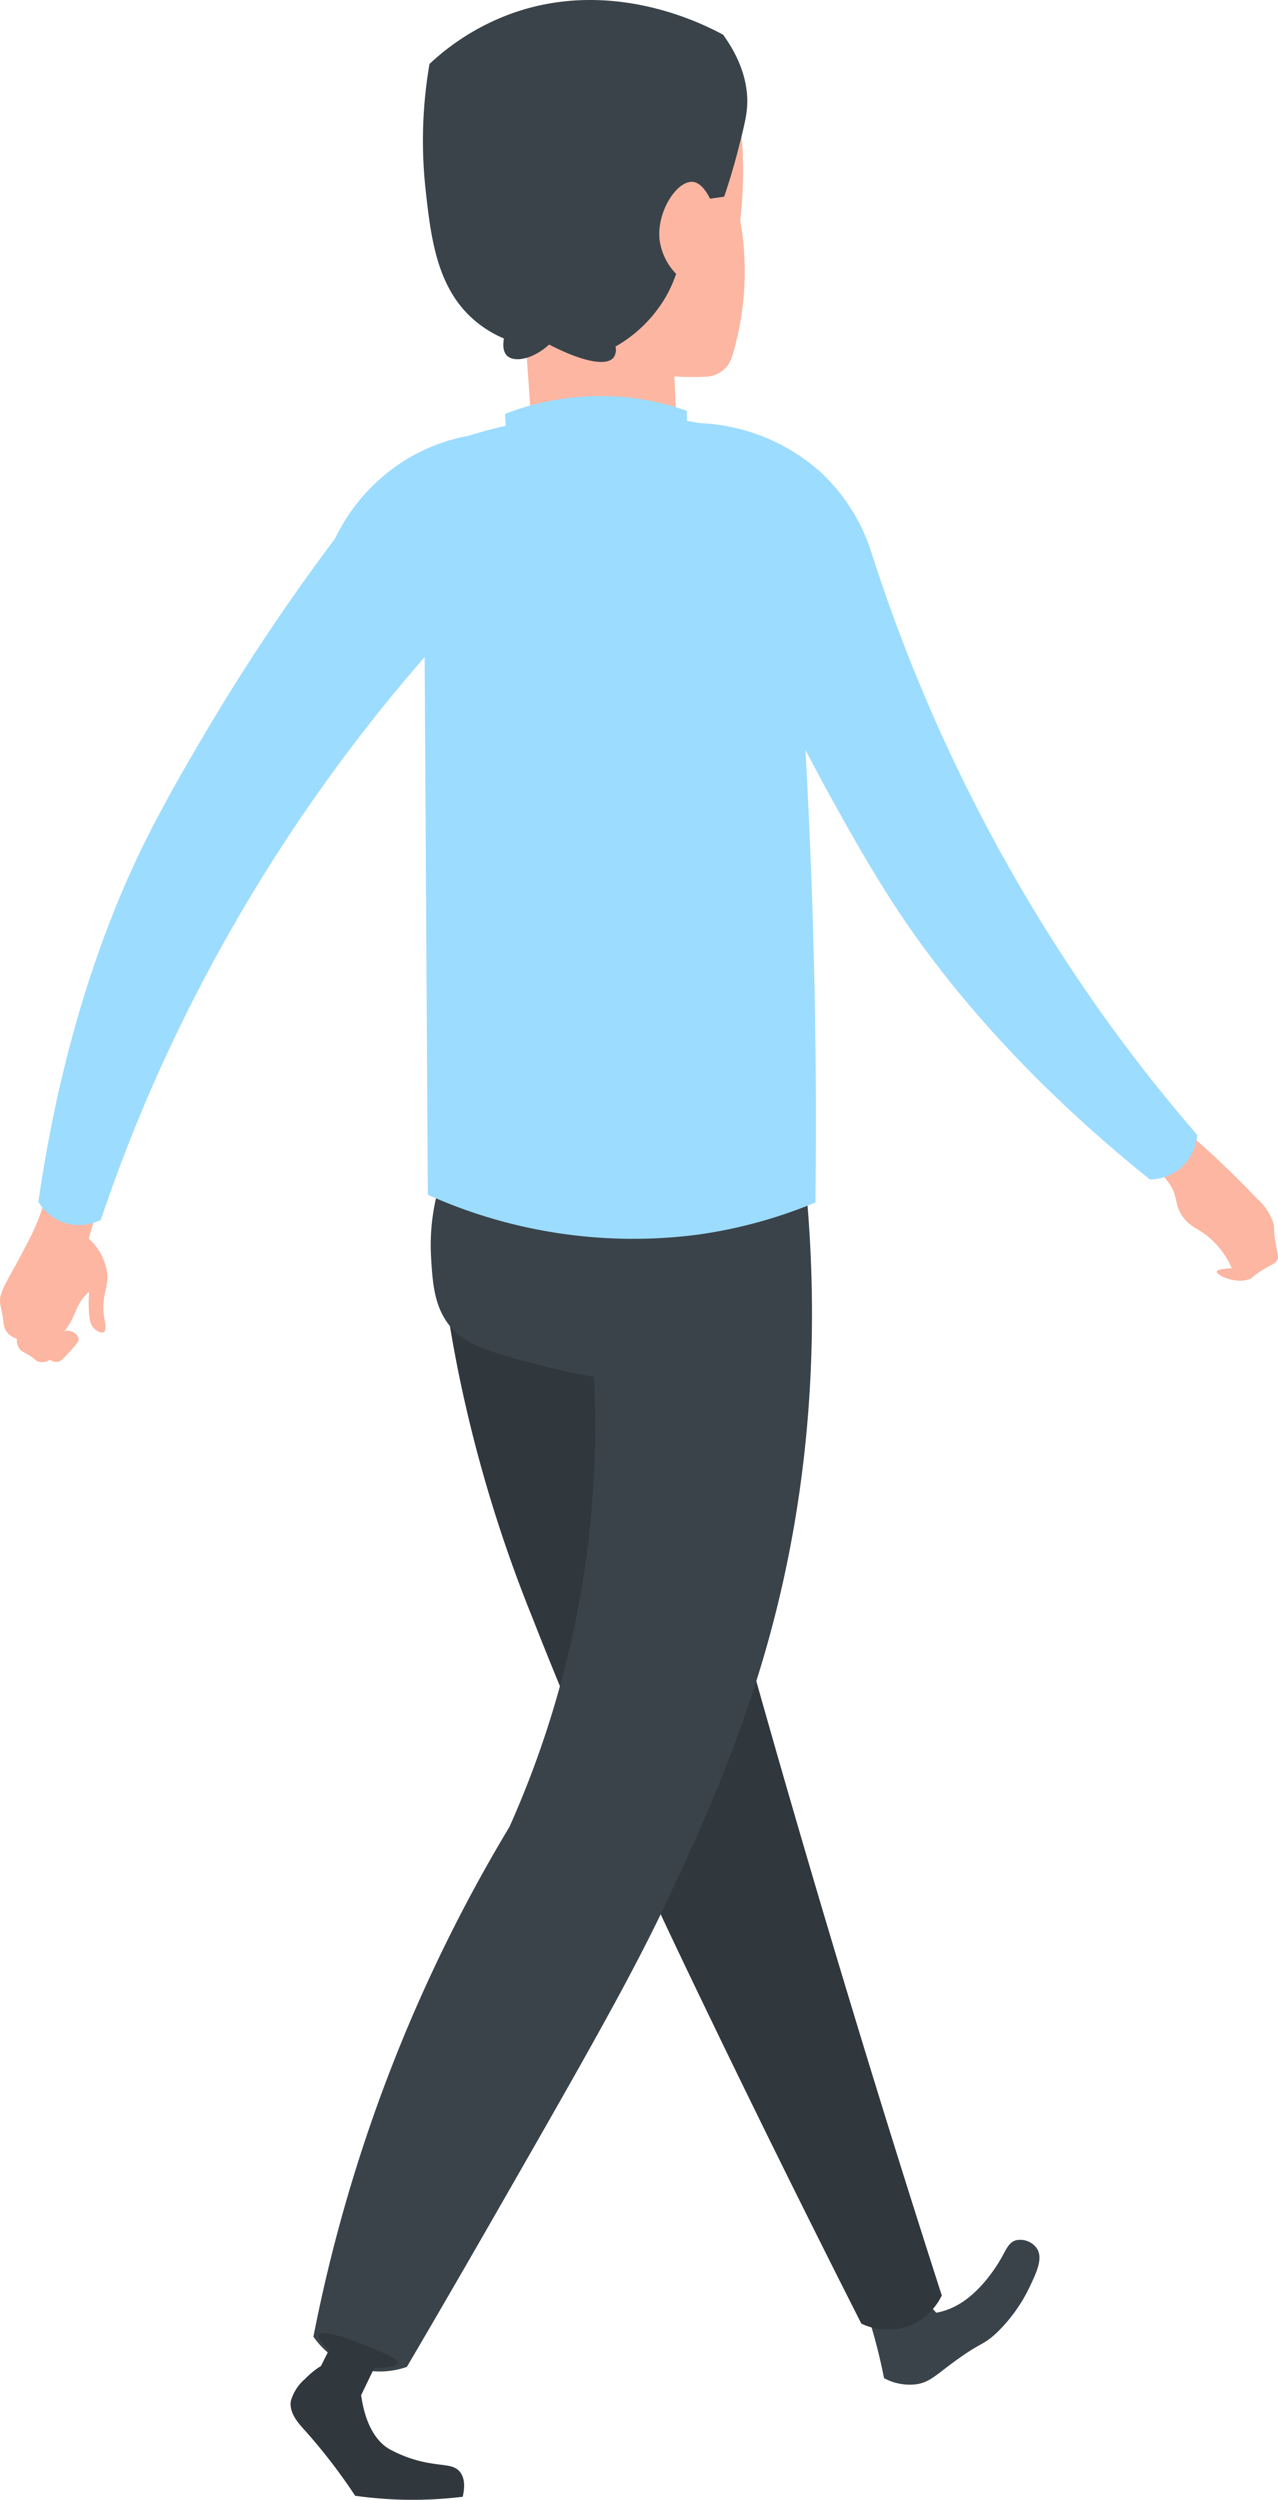 <svg xmlns="http://www.w3.org/2000/svg" width="205.414" height="401.678" viewBox="0 0 205.414 401.678">
  <g id="Group_1180" data-name="Group 1180" transform="translate(0 -0.002)">
    <path id="Path_3001" data-name="Path 3001" d="M-936.564,551.38l1.454,1.62a11.127,11.127,0,0,0,2.908-.969c4.223-2.091,7.012-6.873,7.6-7.917.776-1.383,1.176-2.42,2.262-2.746a3.25,3.25,0,0,1,3.393,1.292c1.018,1.538.013,3.732-1.131,6.14a25.456,25.456,0,0,1-5.17,7.274c-2.54,2.427-2.482,1.373-7.92,5.493-2.227,1.687-3.2,2.595-5.009,2.908a8.6,8.6,0,0,1-5.335-.969c-.31-1.6-.682-3.27-1.131-5.009-.407-1.586-.843-3.1-1.292-4.524Z" transform="translate(1085.599 -181.38)" fill="#3a434a"/>
    <path id="Path_3002" data-name="Path 3002" d="M-926.346,485.958c.915.788,2.162,1.864,3.622,3.157,0,0,3.7,3.27,8.453,8.24a8.961,8.961,0,0,1,2.618,3.858c.288,1.044.013,1.138.4,3.331.307,1.732.568,2.185.2,2.8-.346.578-.782.536-2.417,1.577-1.522.969-1.373,1.154-2.013,1.4-2.146.84-5.338-.64-5.231-1.228.035-.194.462-.43,2.414-.523a13.615,13.615,0,0,0-3.218-4.559c-2.081-1.932-3.306-1.881-4.63-3.684-1.412-1.923-.727-2.953-2.013-5.083a10.6,10.6,0,0,0-4.026-3.684Q-929.267,488.761-926.346,485.958Z" transform="translate(1116.286 -304.781)" fill="#fcb6a1"/>
    <path id="Path_3003" data-name="Path 3003" d="M-967.117,493.524c.43,3.344,1.134,8.156,2.262,13.9A223.784,223.784,0,0,0-952.9,547.5c9.791,25.014,19.886,46.328,26.823,60.762,6.6,13.733,15.429,31.8,26.18,53.007a9.931,9.931,0,0,0,7.759.323,9.825,9.825,0,0,0,5.17-4.85q-5.564-17.284-10.99-34.9Q-917.1,559.6-932.535,499.667Z" transform="translate(1038.341 -287.898)" fill="#30373d"/>
    <path id="Path_3004" data-name="Path 3004" d="M-952.236,487.873a33.706,33.706,0,0,0-2.427,14.544c.255,4.291.485,8.191,3.235,11.416,2.465,2.9,6.417,3.984,14.221,6.036,3.557.937,6.576,1.519,8.724,1.884a157.669,157.669,0,0,1-1.454,30.6,158.279,158.279,0,0,1-12.121,41.694,252.807,252.807,0,0,0-15.029,29.088A253.716,253.716,0,0,0-973.57,675.98a13.1,13.1,0,0,0,6.3,4.847,13.162,13.162,0,0,0,8.724,0c3.416-5.82,8.282-14.163,14.059-24.238,14.761-25.744,22.257-38.87,28.119-51.391,4.773-10.2,11.61-24.807,16.483-43.148,4.133-15.556,8.576-40.285,5.335-72.237Z" transform="translate(1023.945 -300.508)" fill="#3a434a"/>
    <path id="Path_3005" data-name="Path 3005" d="M-982.012,489.855a33.869,33.869,0,0,1-1.292,3.635c-.287.685-.588,1.331-.889,1.939-.8,1.593-1.483,2.873-1.939,3.719-2.249,4.162-3.241,5.513-2.989,7.19.077.54.291,1.144.484,2.585a4.385,4.385,0,0,0,.323,1.535,3.182,3.182,0,0,0,1.858,1.457,2.515,2.515,0,0,0,.485,1.7c.349.436.611.381,1.616,1.05.917.611.976.843,1.454.969a2.4,2.4,0,0,0,1.777-.323,1.955,1.955,0,0,0,1.212.323c.469-.049.763-.3,2.02-1.7,1.276-1.422,1.428-1.677,1.373-2.02a1.665,1.665,0,0,0-1.05-1.131,1.968,1.968,0,0,0-1.212-.084,12.363,12.363,0,0,0,1.05-1.616c.75-1.363.814-2.075,1.535-3.151a7.737,7.737,0,0,1,1.377-1.535,16.2,16.2,0,0,0-.081,2.1c.039,1.774.087,3.086.969,3.877.4.365,1.086.717,1.454.488.484-.3.21-1.49.081-2.265-.624-3.706.879-4.844.4-7.674a9.237,9.237,0,0,0-2.908-5.093q.562-1.939,1.131-3.877a8.5,8.5,0,0,0-3.315-2.02A8.547,8.547,0,0,0-982.012,489.855Z" transform="translate(989.159 -296.809)" fill="#fcb6a1"/>
    <path id="Path_3006" data-name="Path 3006" d="M-925.525,436a65.943,65.943,0,0,1,1.573,8,66.925,66.925,0,0,1,.123,16.725,47.227,47.227,0,0,1,.727,8.485,47.3,47.3,0,0,1-2.049,13.458,4.523,4.523,0,0,1-4.136,3.183,42.261,42.261,0,0,1-4.967-.039,38.9,38.9,0,0,1-18.018-5.374,37.47,37.47,0,0,1-10.9-10.024,86.361,86.361,0,0,1-1.664-11.235,86.832,86.832,0,0,1,.95-21.55,40.173,40.173,0,0,1,13.3-5.044A41.78,41.78,0,0,1-925.525,436Z" transform="translate(1042.805 -425.321)" fill="#fcb6a1"/>
    <path id="Path_3007" data-name="Path 3007" d="M-961.412,469.54q-.926-13.116-1.852-26.238l23.989.384q.567,12.927,1.131,25.854c-1.312.931-7.694,5.241-15.675,3.558a18.759,18.759,0,0,1-7.593-3.558Z" transform="translate(1046.939 -399.96)" fill="#fcb6a1"/>
    <path id="Path_3008" data-name="Path 3008" d="M-916.3,451.473a29.736,29.736,0,0,0-11.474,3.878,30.358,30.358,0,0,0-11.8,12.929,340.888,340.888,0,0,0-21.908,33c-1.231,2.11-5.784,9.791-9.232,16.926-9.7,20.094-14.286,41.038-16.536,56.639a7.747,7.747,0,0,0,3.806,3.241,7.946,7.946,0,0,0,6.224-.323c2.4-7.128,5.225-14.525,8.563-22.112a270.236,270.236,0,0,1,45.649-70.779c1.092-3.9,2.126-8.01,3.076-12.308C-918.29,465.122-917.117,458.062-916.3,451.473Z" transform="translate(993.418 -381.728)" fill="#9cdcff"/>
    <path id="Path_3009" data-name="Path 3009" d="M-954.84,450.923c.42,3.3,1,6.815,1.806,10.518a123.345,123.345,0,0,0,4.553,15.821,340.111,340.111,0,0,0,17.3,35.638c1.192,2.133,5.493,9.959,9.888,16.554,12.366,18.564,28.083,33.157,40.375,43.019a7.757,7.757,0,0,0,4.727-1.629,7.968,7.968,0,0,0,2.882-5.525c-4.921-5.687-9.855-11.882-14.693-18.609a270.2,270.2,0,0,1-37.771-75.28,29.968,29.968,0,0,0-8.218-12.748,31.093,31.093,0,0,0-20.849-7.759Z" transform="translate(1065.735 -382.958)" fill="#9cdcff"/>
    <path id="Path_3010" data-name="Path 3010" d="M-968.1,456.639a75.647,75.647,0,0,1,25.87-6.046,75.857,75.857,0,0,1,31.673,5.173c3.1,30.265,5.06,62.226,5.464,95.744q.16,12.985,0,25.631a76.7,76.7,0,0,1-18.868,5.164A80.543,80.543,0,0,1-967.39,575.9Q-967.745,516.27-968.1,456.639Z" transform="translate(1036.155 -383.921)" fill="#9cdcff"/>
    <path id="Path_3011" data-name="Path 3011" d="M-919.872,435.476c3.583,4.944,3.923,8.96,3.878,10.99-.042,1.91-.514,3.752-1.454,7.432-.824,3.218-1.657,5.826-2.262,7.6l-2.262.323c-1.17-2.327-2.249-2.659-2.789-2.708-2.5-.217-5.771,4.682-5.335,9.212a9.632,9.632,0,0,0,2.669,5.574,21.013,21.013,0,0,1-1.7,3.758,21.935,21.935,0,0,1-8.043,7.92,2.171,2.171,0,0,1-.323,1.777c-1.192,1.467-5.286.54-10.34-2.1-2.753,2.482-5.678,2.882-6.789,1.78-.808-.8-.562-2.307-.485-2.75a18.227,18.227,0,0,1-4.524-2.747c-6.208-5.154-7.2-13.21-8.082-21.33a72.493,72.493,0,0,1,.646-20.041,38.412,38.412,0,0,1,13.575-8.24C-937.4,426.351-922.919,433.818-919.872,435.476Z" transform="translate(1036.102 -429.889)" fill="#3a434a"/>
    <path id="Path_3012" data-name="Path 3012" d="M-934.792,456.018v-4.039a41.4,41.4,0,0,0-8.886-2.1,42.907,42.907,0,0,0-20.364,2.585q.165,2.264.323,4.527Q-949.256,456.506-934.792,456.018Z" transform="translate(1045.203 -385.953)" fill="#9cdcff"/>
    <path id="Path_3013" data-name="Path 3013" d="M-957.542,550.708c.113-.63-1.822-1.46-3.716-2.262-.776-.326-8.227-3.474-8.889-2.262-.155.284.013.9,1.616,2.423l-1.293,2.585a13.312,13.312,0,0,0-2.585,2.1,7.2,7.2,0,0,0-2.261,3.558c-.284,1.945,1.315,3.639,2.261,4.685a91.3,91.3,0,0,1,8.082,10.505,66.532,66.532,0,0,0,8.4.646,66.52,66.52,0,0,0,8.889-.485c.288-1.267.446-2.947-.484-4.042-.892-1.047-2.272-.956-4.366-1.292A20.632,20.632,0,0,1-959,564.445c-1.241-.795-3.564-2.84-4.362-8.566q1.047-2.181,2.1-4.362C-959.888,551.487-957.658,551.358-957.542,550.708Z" transform="translate(1021.411 -171.011)" fill="#30373d"/>
  </g>
</svg>
